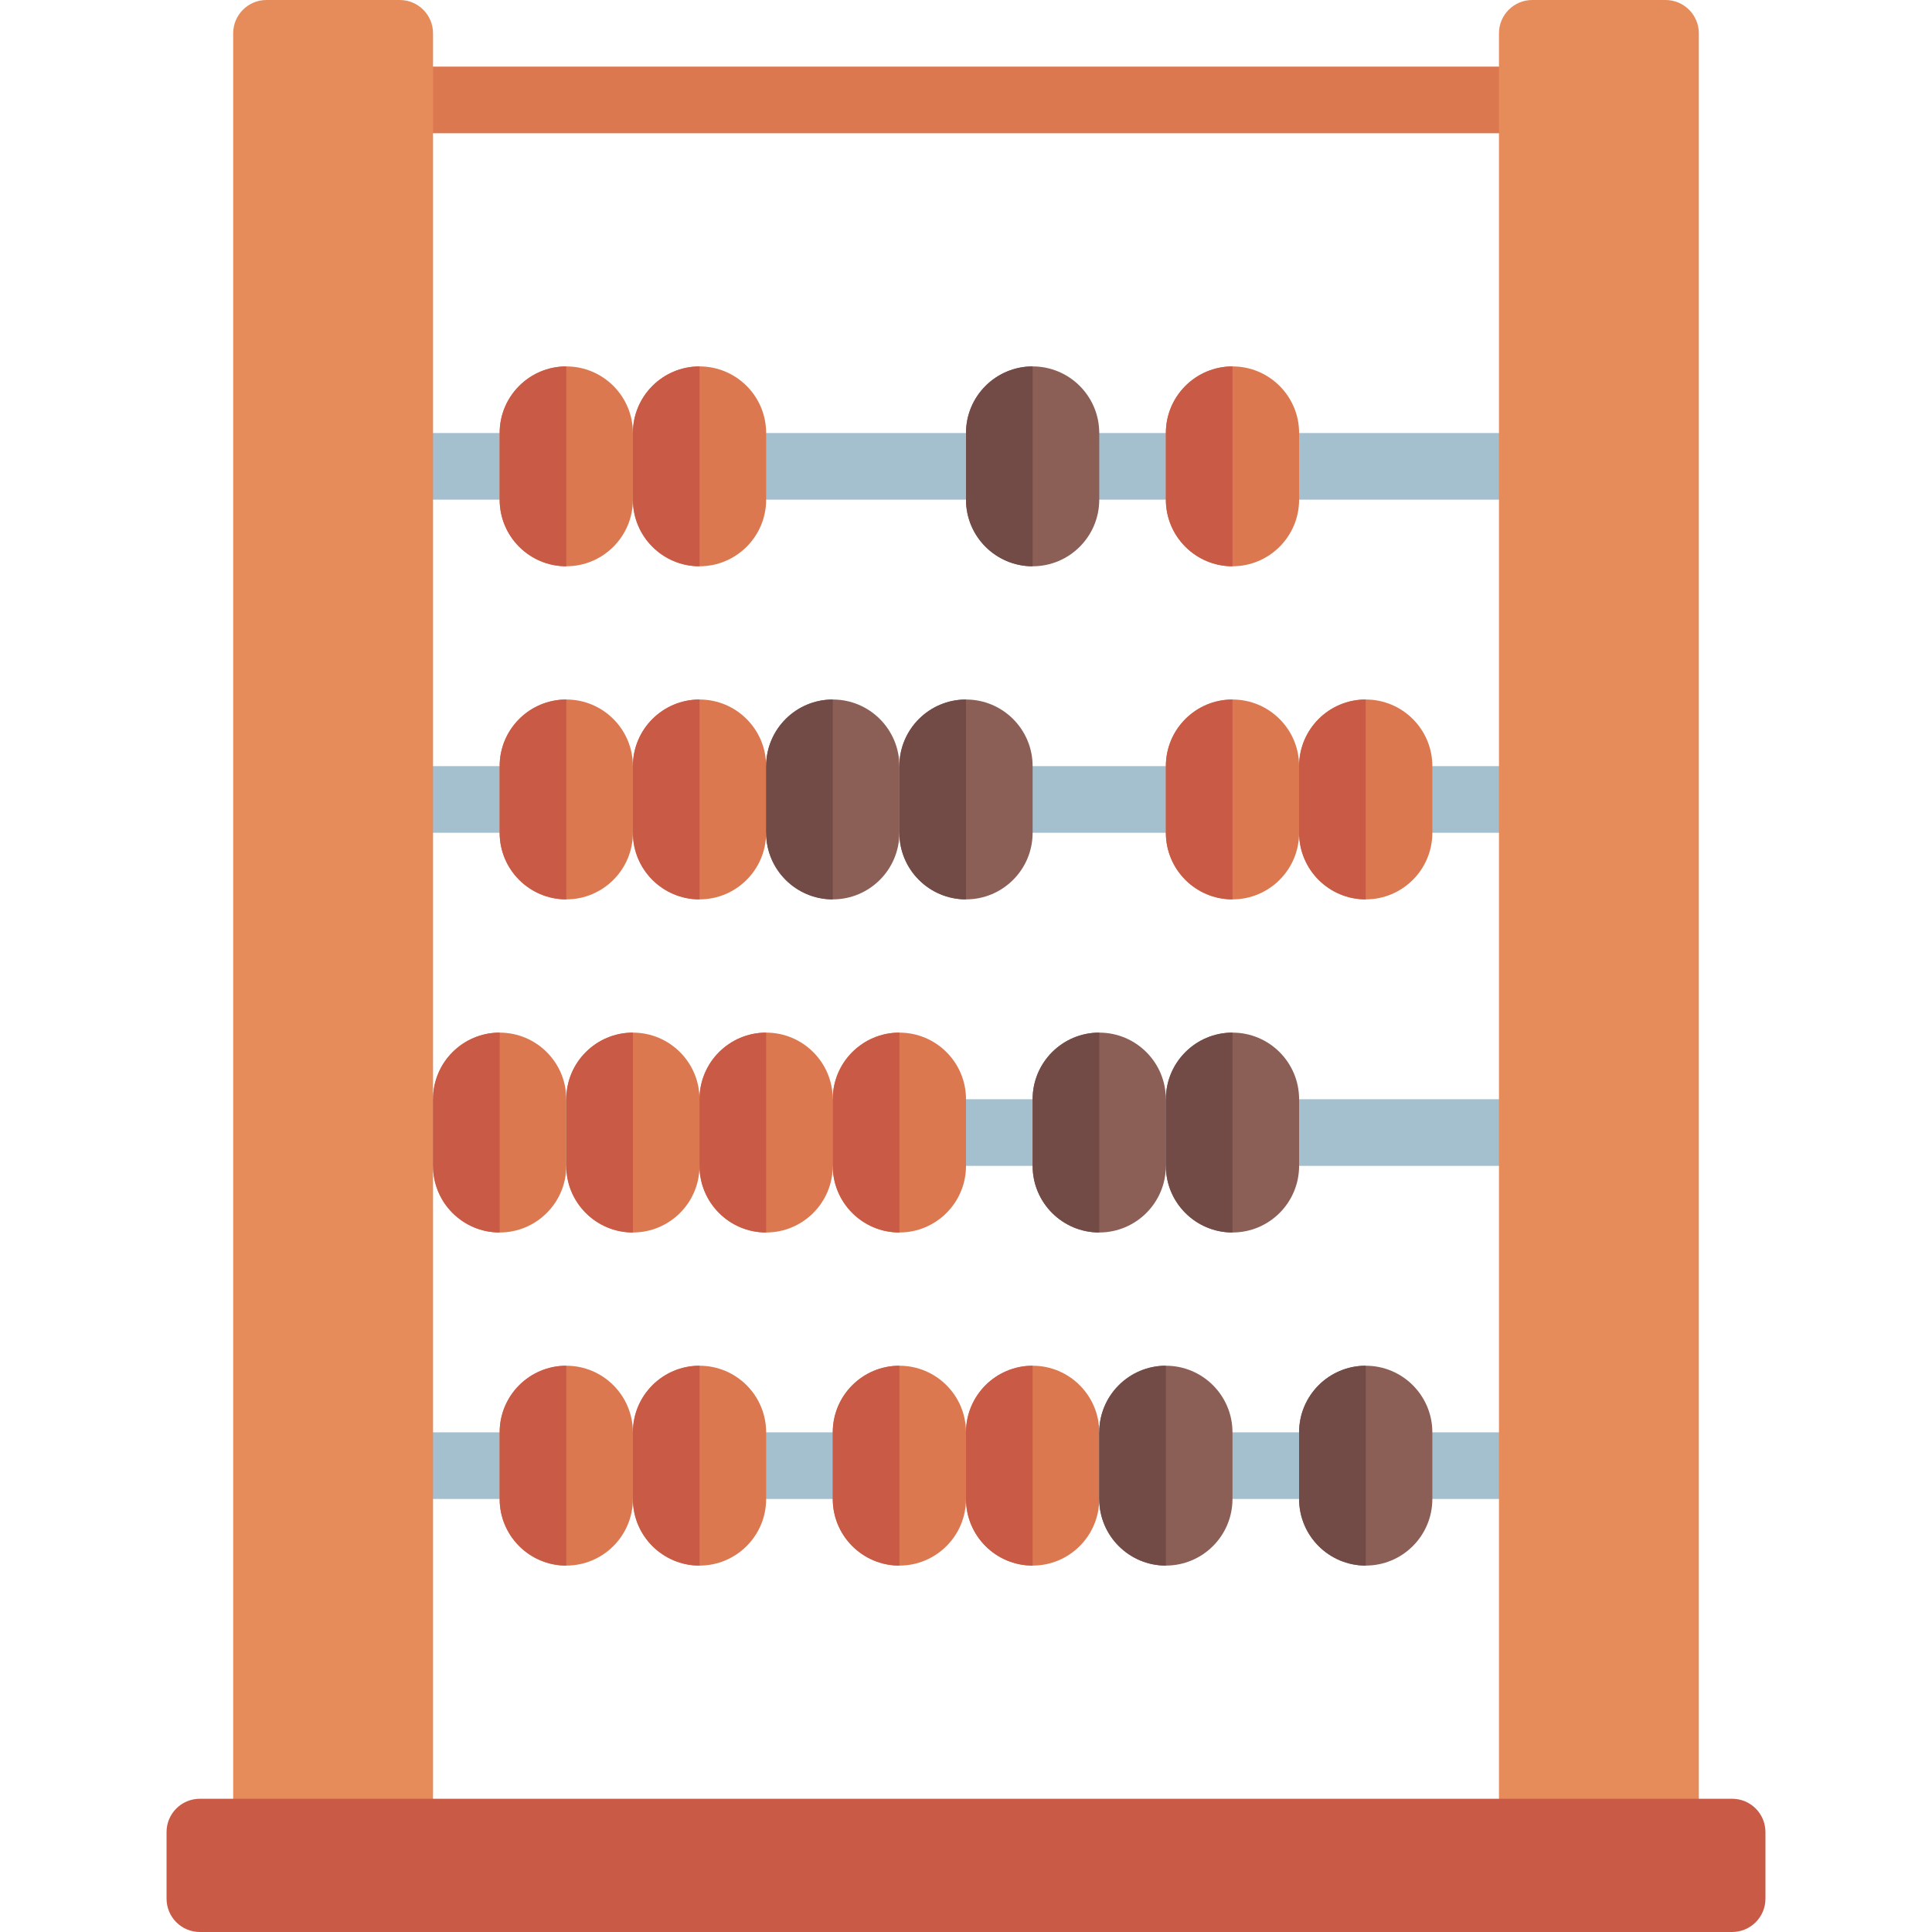 <svg enable-background="new 0 0 464 464" viewBox="0 0 464 464" xmlns="http://www.w3.org/2000/svg"><path d="m97 16h270v16h-270z" fill="#dc7850"/><g fill="#a4bfce"><path d="m97 104h270v16h-270z"/><path d="m97 184h270v16h-270z"/><path d="m97 264h270v16h-270z"/><path d="m97 344h270v16h-270z"/></g><path d="m96 0h-32c-4.418 0-8 3.582-8 8v429.995h48v-429.995c0-4.418-3.582-8-8-8z" fill="#e68c5a"/><path d="m400 0h-32c-4.418 0-8 3.582-8 8v429.995h48v-429.995c0-4.418-3.582-8-8-8z" fill="#e68c5a"/><path d="m136 136c-8.837 0-16-7.163-16-16v-16c0-8.837 7.163-16 16-16 8.837 0 16 7.163 16 16v16c0 8.837-7.163 16-16 16z" fill="#dc7850"/><path d="m120 104v16c0 8.836 7.164 16 16 16v-48c-8.836 0-16 7.163-16 16z" fill="#c85a46"/><path d="m168 136c-8.837 0-16-7.163-16-16v-16c0-8.837 7.163-16 16-16 8.837 0 16 7.163 16 16v16c0 8.837-7.163 16-16 16z" fill="#dc7850"/><path d="m152 104v16c0 8.836 7.164 16 16 16v-48c-8.836 0-16 7.163-16 16z" fill="#c85a46"/><path d="m296 136c-8.837 0-16-7.163-16-16v-16c0-8.837 7.163-16 16-16 8.837 0 16 7.163 16 16v16c0 8.837-7.163 16-16 16z" fill="#dc7850"/><path d="m280 104v16c0 8.836 7.164 16 16 16v-48c-8.836 0-16 7.163-16 16z" fill="#c85a46"/><path d="m248 136c-8.837 0-16-7.163-16-16v-16c0-8.837 7.163-16 16-16 8.837 0 16 7.163 16 16v16c0 8.837-7.163 16-16 16z" fill="#8c5f56"/><path d="m232 104v16c0 8.836 7.164 16 16 16v-48c-8.836 0-16 7.163-16 16z" fill="#734b46"/><path d="m136 216c-8.837 0-16-7.163-16-16v-16c0-8.837 7.163-16 16-16 8.837 0 16 7.163 16 16v16c0 8.837-7.163 16-16 16z" fill="#dc7850"/><path d="m120 184v16c0 8.836 7.164 16 16 16v-48c-8.836 0-16 7.163-16 16z" fill="#c85a46"/><path d="m168 216c-8.837 0-16-7.163-16-16v-16c0-8.837 7.163-16 16-16 8.837 0 16 7.163 16 16v16c0 8.837-7.163 16-16 16z" fill="#dc7850"/><path d="m152 184v16c0 8.836 7.164 16 16 16v-48c-8.836 0-16 7.163-16 16z" fill="#c85a46"/><path d="m296 216c-8.837 0-16-7.163-16-16v-16c0-8.837 7.163-16 16-16 8.837 0 16 7.163 16 16v16c0 8.837-7.163 16-16 16z" fill="#dc7850"/><path d="m280 184v16c0 8.836 7.164 16 16 16v-48c-8.836 0-16 7.163-16 16z" fill="#c85a46"/><path d="m328 216c-8.837 0-16-7.163-16-16v-16c0-8.837 7.163-16 16-16 8.837 0 16 7.163 16 16v16c0 8.837-7.163 16-16 16z" fill="#dc7850"/><path d="m312 184v16c0 8.836 7.164 16 16 16v-48c-8.836 0-16 7.163-16 16z" fill="#c85a46"/><path d="m152 296c-8.837 0-16-7.163-16-16v-16c0-8.837 7.163-16 16-16 8.837 0 16 7.163 16 16v16c0 8.837-7.163 16-16 16z" fill="#dc7850"/><path d="m136 264v16c0 8.836 7.164 16 16 16v-48c-8.836 0-16 7.163-16 16z" fill="#c85a46"/><path d="m120 296c-8.837 0-16-7.163-16-16v-16c0-8.837 7.163-16 16-16 8.837 0 16 7.163 16 16v16c0 8.837-7.163 16-16 16z" fill="#dc7850"/><path d="m104 264v16c0 8.836 7.164 16 16 16v-48c-8.836 0-16 7.163-16 16z" fill="#c85a46"/><path d="m184 296c-8.837 0-16-7.163-16-16v-16c0-8.837 7.163-16 16-16 8.837 0 16 7.163 16 16v16c0 8.837-7.163 16-16 16z" fill="#dc7850"/><path d="m168 264v16c0 8.836 7.164 16 16 16v-48c-8.836 0-16 7.163-16 16z" fill="#c85a46"/><path d="m216 296c-8.837 0-16-7.163-16-16v-16c0-8.837 7.163-16 16-16 8.837 0 16 7.163 16 16v16c0 8.837-7.163 16-16 16z" fill="#dc7850"/><path d="m200 264v16c0 8.836 7.164 16 16 16v-48c-8.836 0-16 7.163-16 16z" fill="#c85a46"/><path d="m136 376c-8.837 0-16-7.163-16-16v-16c0-8.837 7.163-16 16-16 8.837 0 16 7.163 16 16v16c0 8.837-7.163 16-16 16z" fill="#dc7850"/><path d="m120 344v16c0 8.836 7.164 16 16 16v-48c-8.836 0-16 7.163-16 16z" fill="#c85a46"/><path d="m168 376c-8.837 0-16-7.163-16-16v-16c0-8.837 7.163-16 16-16 8.837 0 16 7.163 16 16v16c0 8.837-7.163 16-16 16z" fill="#dc7850"/><path d="m152 344v16c0 8.836 7.164 16 16 16v-48c-8.836 0-16 7.163-16 16z" fill="#c85a46"/><path d="m216 376c-8.837 0-16-7.163-16-16v-16c0-8.837 7.163-16 16-16 8.837 0 16 7.163 16 16v16c0 8.837-7.163 16-16 16z" fill="#dc7850"/><path d="m200 344v16c0 8.836 7.164 16 16 16v-48c-8.836 0-16 7.163-16 16z" fill="#c85a46"/><path d="m248 376c-8.837 0-16-7.163-16-16v-16c0-8.837 7.163-16 16-16 8.837 0 16 7.163 16 16v16c0 8.837-7.163 16-16 16z" fill="#dc7850"/><path d="m232 344v16c0 8.836 7.164 16 16 16v-48c-8.836 0-16 7.163-16 16z" fill="#c85a46"/><path d="m200 216c-8.837 0-16-7.163-16-16v-16c0-8.837 7.163-16 16-16 8.837 0 16 7.163 16 16v16c0 8.837-7.163 16-16 16z" fill="#8c5f56"/><path d="m184 184v16c0 8.836 7.164 16 16 16v-48c-8.836 0-16 7.163-16 16z" fill="#734b46"/><path d="m232 216c-8.837 0-16-7.163-16-16v-16c0-8.837 7.163-16 16-16 8.837 0 16 7.163 16 16v16c0 8.837-7.163 16-16 16z" fill="#8c5f56"/><path d="m216 184v16c0 8.836 7.164 16 16 16v-48c-8.836 0-16 7.163-16 16z" fill="#734b46"/><path d="m264 296c-8.837 0-16-7.163-16-16v-16c0-8.837 7.163-16 16-16 8.837 0 16 7.163 16 16v16c0 8.837-7.163 16-16 16z" fill="#8c5f56"/><path d="m248 264v16c0 8.836 7.164 16 16 16v-48c-8.836 0-16 7.163-16 16z" fill="#734b46"/><path d="m296 296c-8.837 0-16-7.163-16-16v-16c0-8.837 7.163-16 16-16 8.837 0 16 7.163 16 16v16c0 8.837-7.163 16-16 16z" fill="#8c5f56"/><path d="m280 264v16c0 8.836 7.164 16 16 16v-48c-8.836 0-16 7.163-16 16z" fill="#734b46"/><path d="m280 376c-8.837 0-16-7.163-16-16v-16c0-8.837 7.163-16 16-16 8.837 0 16 7.163 16 16v16c0 8.837-7.163 16-16 16z" fill="#8c5f56"/><path d="m264 344v16c0 8.836 7.164 16 16 16v-48c-8.836 0-16 7.163-16 16z" fill="#734b46"/><path d="m328 376c-8.837 0-16-7.163-16-16v-16c0-8.837 7.163-16 16-16 8.837 0 16 7.163 16 16v16c0 8.837-7.163 16-16 16z" fill="#8c5f56"/><path d="m312 344v16c0 8.836 7.164 16 16 16v-48c-8.836 0-16 7.163-16 16z" fill="#734b46"/><path d="m416 464h-368c-4.418 0-8-3.582-8-8v-16c0-4.418 3.582-8 8-8h368c4.418 0 8 3.582 8 8v16c0 4.418-3.582 8-8 8z" fill="#c85a46"/></svg>